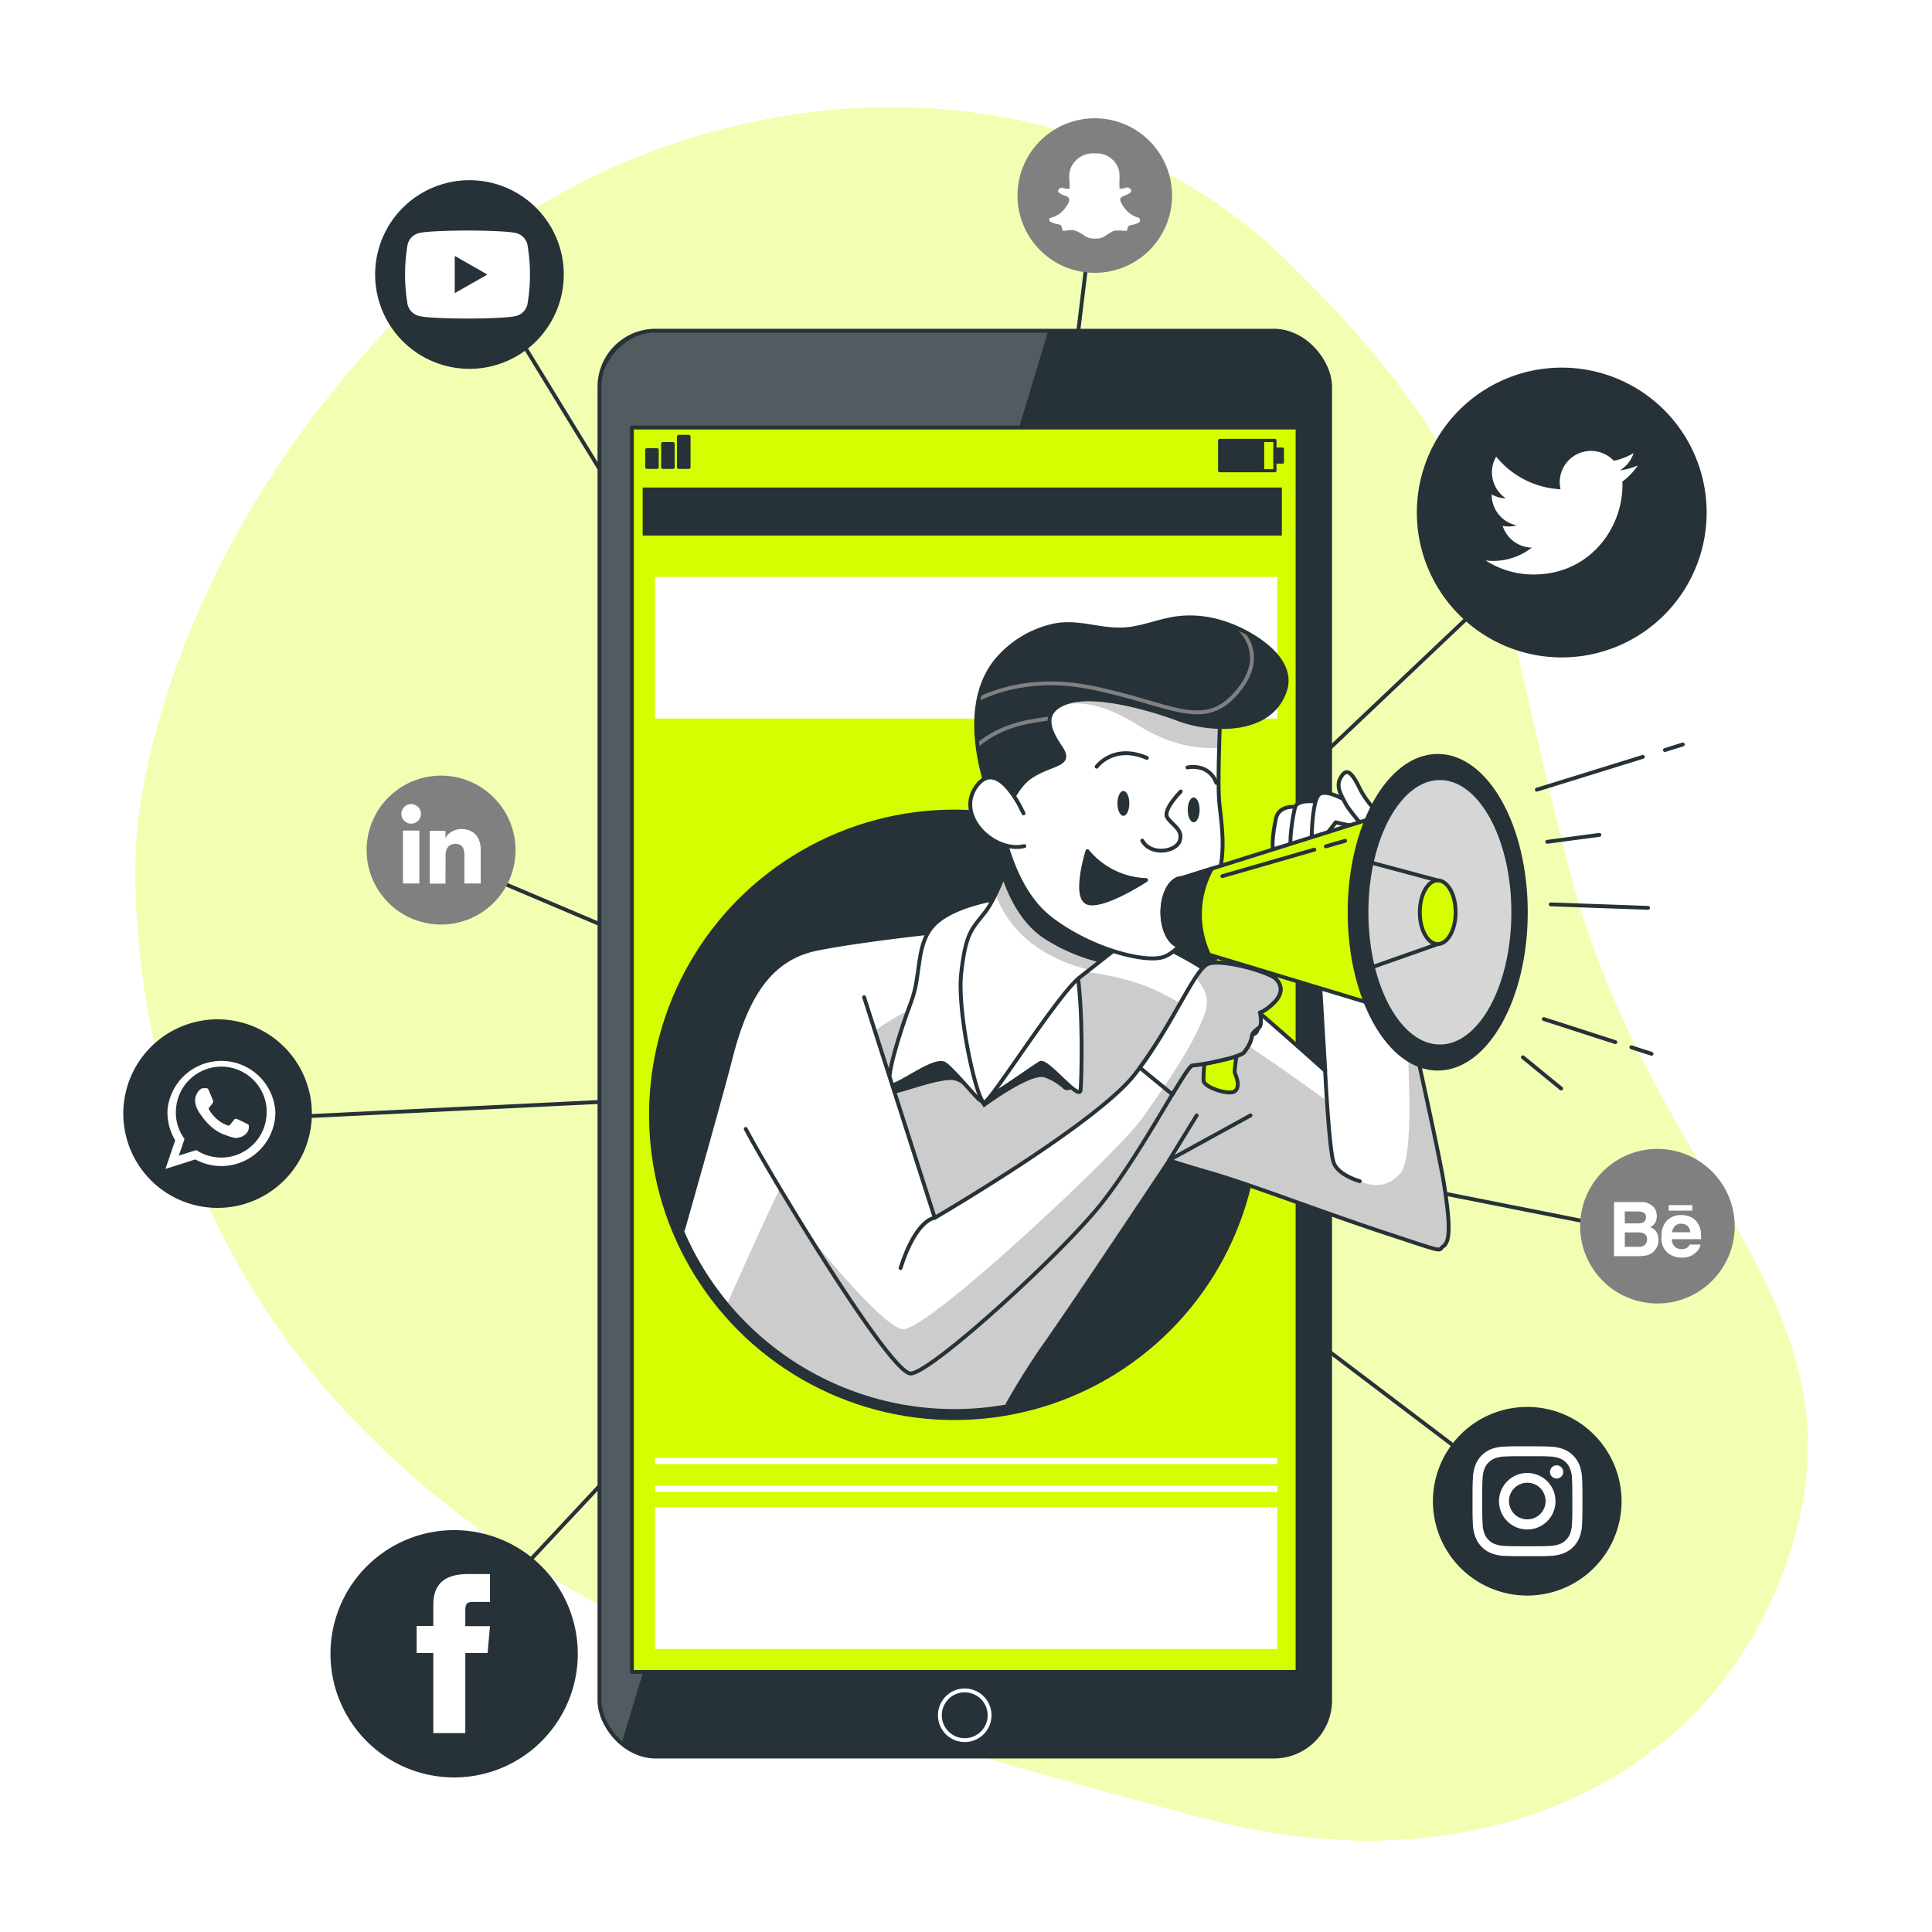<svg class="animated" id="freepik_stories-mobile-marketing" xmlns="http://www.w3.org/2000/svg" xmlns:xlink="http://www.w3.org/1999/xlink" viewBox="0 0 500 500" version="1.1" xmlns:svgjs="http://svgjs.com/svgjs"><style>svg#freepik_stories-mobile-marketing:not(.animated) .animable {opacity: 0;}svg#freepik_stories-mobile-marketing.animated #freepik--Icons--inject-66 {animation: 3s Infinite  linear wind;animation-delay: 0s;}svg#freepik_stories-mobile-marketing.animated #freepik--Character--inject-66 {animation: 3s Infinite  linear floating;animation-delay: 0s;}            @keyframes wind {                0% {                    transform: rotate( 0deg );                }                25% {                    transform: rotate( 1deg );                }                75% {                    transform: rotate( -1deg );                }            }                    @keyframes floating {                0% {                    opacity: 1;                    transform: translateY(0px);                }                50% {                    transform: translateY(-10px);                }                100% {                    opacity: 1;                    transform: translateY(0px);                }            }        </style><g id="freepik--background-simple--inject-66" class="animable" style="transform-origin: 251.459px 252.051px;"><path d="M35.51,215.39s-8.29,80,50.8,146.34,150.48,88.55,224.2,108.51,136.62-10.71,153.94-72.7-37-92.1-57.92-170.82S391.59,124.71,332.41,67s-165-50.81-229,14.87S35.51,215.39,35.51,215.39Z" style="fill: rgb(213, 255, 0); transform-origin: 251.459px 252.051px;" id="eltrukgp8idu" class="animable"></path><g id="elzdo4xiesz2"><path d="M35.51,215.39s-8.29,80,50.8,146.34,150.48,88.55,224.2,108.51,136.62-10.71,153.94-72.7-37-92.1-57.92-170.82S391.59,124.71,332.41,67s-165-50.81-229,14.87S35.51,215.39,35.51,215.39Z" style="fill: rgb(255, 255, 255); opacity: 0.7; transform-origin: 251.459px 252.051px;" class="animable"></path></g></g><g id="freepik--Icons--inject-66" class="animable animator-active" style="transform-origin: 240.425px 245.305px;"><polyline points="126.72 74.92 252.52 280.44 405.38 135.63" style="fill: none; stroke: rgb(38, 50, 56); stroke-linecap: round; stroke-linejoin: round; transform-origin: 266.05px 177.68px;" id="elr2wdf3z5dxm" class="animable"></polyline><polyline points="60.58 289.79 252.52 280.44 112.83 221.2" style="fill: none; stroke: rgb(38, 50, 56); stroke-linecap: round; stroke-linejoin: round; transform-origin: 156.55px 255.495px;" id="elns16lnrvvcm" class="animable"></polyline><polyline points="283.33 50.58 254.77 285.28 429.95 320.04" style="fill: none; stroke: rgb(38, 50, 56); stroke-linecap: round; stroke-linejoin: round; transform-origin: 342.36px 185.31px;" id="elkf4h59r284s" class="animable"></polyline><polyline points="115.75 426.71 252.52 280.44 394.4 387.95" style="fill: none; stroke: rgb(38, 50, 56); stroke-linecap: round; stroke-linejoin: round; transform-origin: 255.075px 353.575px;" id="elvfiejjs1yp" class="animable"></polyline><path d="M56.31,263.8a24.4,24.4,0,1,0,24.4,24.4A24.43,24.43,0,0,0,56.31,263.8Z" style="fill: rgb(38, 50, 56); transform-origin: 56.31px 288.2px;" id="elllkfk6ls58a" class="animable"></path><path d="M71.25,287.57a14,14,0,0,0-27.91-.25c0,.2,0,.4,0,.61a13.77,13.77,0,0,0,2,7.16l-2.52,7.43,7.74-2.46a14,14,0,0,0,20.71-12.13C71.26,287.81,71.26,287.69,71.25,287.57Zm-14,12a11.74,11.74,0,0,1-6.46-1.93l-4.51,1.44,1.47-4.33a11.5,11.5,0,0,1-2.24-6.83,10.55,10.55,0,0,1,.06-1.13A11.75,11.75,0,0,1,69,287c0,.3,0,.6,0,.91A11.72,11.72,0,0,1,57.29,299.58Z" style="fill: rgb(255, 255, 255); fill-rule: evenodd; transform-origin: 57.045px 288.54px;" id="elviqrm77n6w" class="animable"></path><path d="M63.7,290.72c-.35-.17-2-1-2.35-1.1s-.54-.17-.77.17-.89,1.1-1.08,1.33-.4.25-.75.08A9.18,9.18,0,0,1,56,289.51a9.93,9.93,0,0,1-1.9-2.34c-.2-.34,0-.53.15-.7s.34-.39.51-.59l.13-.16a3.13,3.13,0,0,0,.21-.41.61.61,0,0,0,0-.59c-.09-.17-.77-1.85-1.06-2.53s-.57-.56-.77-.56-.43,0-.66,0a1.24,1.24,0,0,0-.91.42,3.8,3.8,0,0,0-1.2,2.84,4.19,4.19,0,0,0,.18,1.16,7.64,7.64,0,0,0,1.22,2.35c.17.22,2.37,3.77,5.85,5.13s3.48.91,4.11.85a3.44,3.44,0,0,0,2.31-1.62,2.91,2.91,0,0,0,.2-1.61C64.26,291,64,290.89,63.7,290.72Z" style="fill: rgb(255, 255, 255); fill-rule: evenodd; transform-origin: 57.453px 288.06px;" id="ely1595148rh" class="animable"></path><path d="M121,46.64a24.41,24.41,0,0,0,0,48.81h0a24.41,24.41,0,1,0,0-48.81Z" style="fill: rgb(38, 50, 56); transform-origin: 121.494px 71.045px;" id="eley32ffcjy89" class="animable"></path><path d="M136.48,63.22a4,4,0,0,0-2.85-2.88c-2.53-.68-12.64-.68-12.64-.68s-10.11,0-12.63.68a4.06,4.06,0,0,0-2.86,2.88,46.09,46.09,0,0,0,0,15.66,4.08,4.08,0,0,0,2.86,2.88c2.52.68,12.63.68,12.63.68s10.11,0,12.64-.68a4.06,4.06,0,0,0,2.85-2.88,45.42,45.42,0,0,0,0-15.66Z" style="fill: rgb(255, 255, 255); transform-origin: 120.995px 71.05px;" id="elhza24legdt8" class="animable"></path><polygon points="117.69 75.86 117.69 66.24 126.14 71.05 117.69 75.86" style="fill: rgb(38, 50, 56); transform-origin: 121.915px 71.05px;" id="elxrxhqm9w9vr" class="animable"></polygon><path d="M117.53,396a32,32,0,1,0,32,32A32,32,0,0,0,117.53,396Z" style="fill: rgb(38, 50, 56); transform-origin: 117.53px 428px;" id="elk1fdqchfdrh" class="animable"></path><path d="M112.14,448.52h8.28V427.79h5.77l.62-6.94h-6.39v-4c0-1.64.32-2.28,1.91-2.28h4.48v-7.21h-5.73c-6.16,0-8.94,2.72-8.94,7.91v5.53h-4.31v7h4.31Z" style="fill: rgb(255, 255, 255); transform-origin: 117.32px 427.94px;" id="elghbao7suus8" class="animable"></path><path d="M395.26,364.11a24.41,24.41,0,1,0,24.4,24.4A24.43,24.43,0,0,0,395.26,364.11Z" style="fill: rgb(38, 50, 56); transform-origin: 395.25px 388.52px;" id="elnn6jntvy9pr" class="animable"></path><path d="M395.26,376.86c3.8,0,4.25,0,5.75.08a7.93,7.93,0,0,1,2.64.49,4.55,4.55,0,0,1,1.63,1.06,4.34,4.34,0,0,1,1.06,1.64,7.62,7.62,0,0,1,.49,2.64c.07,1.5.09,2,.09,5.74s0,4.25-.09,5.75a7.62,7.62,0,0,1-.49,2.64,4.23,4.23,0,0,1-1.06,1.63,4.45,4.45,0,0,1-1.63,1.07,7.93,7.93,0,0,1-2.64.49c-1.5.07-1.95.08-5.75.08s-4.25,0-5.75-.08a8,8,0,0,1-2.64-.49,4.45,4.45,0,0,1-1.63-1.07,4.23,4.23,0,0,1-1.06-1.63,7.62,7.62,0,0,1-.49-2.64c-.07-1.5-.09-1.95-.09-5.75s0-4.24.09-5.74a7.62,7.62,0,0,1,.49-2.64,4.34,4.34,0,0,1,1.06-1.64,4.55,4.55,0,0,1,1.63-1.06,8,8,0,0,1,2.64-.49c1.5-.07,1.95-.08,5.75-.08m0-2.56c-3.86,0-4.35,0-5.86.08A10.43,10.43,0,0,0,386,375a7.26,7.26,0,0,0-4.16,4.16,10.54,10.54,0,0,0-.66,3.45c-.07,1.52-.09,2-.09,5.86s0,4.35.09,5.87a10.54,10.54,0,0,0,.66,3.45A7.26,7.26,0,0,0,386,402a10.43,10.43,0,0,0,3.45.66c1.51.07,2,.08,5.86.08s4.35,0,5.86-.08a10.43,10.43,0,0,0,3.45-.66,7.26,7.26,0,0,0,4.16-4.16,10.54,10.54,0,0,0,.66-3.45c.07-1.52.09-2,.09-5.87s0-4.34-.09-5.86a10.54,10.54,0,0,0-.66-3.45,7.26,7.26,0,0,0-4.16-4.16,10.43,10.43,0,0,0-3.45-.66c-1.51-.07-2-.08-5.86-.08" style="fill: rgb(255, 255, 255); transform-origin: 395.31px 388.52px;" id="elukaxqyahg08" class="animable"></path><path d="M395.26,381.21a7.31,7.31,0,1,0,7.3,7.3,7.3,7.3,0,0,0-7.3-7.3m0,12a4.74,4.74,0,1,1,4.74-4.74,4.74,4.74,0,0,1-4.74,4.74" style="fill: rgb(255, 255, 255); transform-origin: 395.25px 388.52px;" id="elt2g7npqq59q" class="animable"></path><path d="M404.56,380.92a1.71,1.71,0,1,1-1.71-1.7,1.71,1.71,0,0,1,1.71,1.7" style="fill: rgb(255, 255, 255); transform-origin: 402.85px 380.93px;" id="el325k75sdqby" class="animable"></path><path d="M404.18,169.64h0a37,37,0,0,1-37-37h0a37,37,0,0,1,37-37h0a37,37,0,0,1,37,37h0A37,37,0,0,1,404.18,169.64Z" style="fill: rgb(38, 50, 56); stroke: rgb(38, 50, 56); stroke-linecap: round; stroke-linejoin: round; transform-origin: 404.18px 132.64px;" id="elbeslkt0q3bc" class="animable"></path><path d="M384.48,145.05a22.9,22.9,0,0,0,12.39,3.63c15,0,23.49-12.68,23-24.05a16.68,16.68,0,0,0,4-4.18,16.11,16.11,0,0,1-4.64,1.27,8.11,8.11,0,0,0,3.55-4.47,16.25,16.25,0,0,1-5.13,2,8.09,8.09,0,0,0-13.78,7.37,22.92,22.92,0,0,1-16.66-8.44,8.09,8.09,0,0,0,2.5,10.79,8.11,8.11,0,0,1-3.66-1,8.1,8.1,0,0,0,6.48,8,7.94,7.94,0,0,1-3.64.13,8.08,8.08,0,0,0,7.55,5.62A16.3,16.3,0,0,1,384.48,145.05Z" style="fill: rgb(255, 255, 255); transform-origin: 404.175px 132.687px;" id="elr02sf0jb8ch" class="animable"></path><path d="M114.15,200.73A19.27,19.27,0,1,0,133.42,220,19.29,19.29,0,0,0,114.15,200.73Z" style="fill: gray; transform-origin: 114.15px 220px;" id="elyzruj2cgbyp" class="animable"></path><rect x="104.29" y="214.95" width="4.24" height="13.69" style="fill: rgb(255, 255, 255); transform-origin: 106.41px 221.795px;" id="eljzdn2uval8" class="animable"></rect><path d="M106.39,213.16a2.53,2.53,0,1,0-2.51-2.53A2.52,2.52,0,0,0,106.39,213.16Z" style="fill: rgb(255, 255, 255); transform-origin: 106.41px 210.63px;" id="elb94wtvcb9lc" class="animable"></path><path d="M115.31,221.46c0-1.93.88-3.07,2.58-3.07s2.3,1.1,2.3,3.07v7.18h4.22V220c0-3.66-2.08-5.44-5-5.44a4.76,4.76,0,0,0-4.12,2.27V215h-4.07v13.69h4.07Z" style="fill: rgb(255, 255, 255); transform-origin: 117.815px 221.625px;" id="ely79kt85bisa" class="animable"></path><path d="M428.94,337.34h0a20,20,0,0,1-20-20h0a20,20,0,0,1,20-20h0a20,20,0,0,1,20,20h0A20,20,0,0,1,428.94,337.34Z" style="fill: gray; transform-origin: 428.94px 317.34px;" id="elu5mo6qyvlr" class="animable"></path><path d="M426,324.92a3.83,3.83,0,0,0,1.59-.7,3.91,3.91,0,0,0,1-1.11,4.06,4.06,0,0,0,.63-2.23,3.77,3.77,0,0,0-.55-2.06,3.12,3.12,0,0,0-1.62-1.24,3.34,3.34,0,0,0,1.07-.79,3.15,3.15,0,0,0,.65-2.07,3.57,3.57,0,0,0-.65-2.14,4.27,4.27,0,0,0-3.63-1.49h-6.78v14H424A9.51,9.51,0,0,0,426,324.92Zm-5.5-11.4h3.05a5.21,5.21,0,0,1,1.66.22,1.25,1.25,0,0,1,.75,1.29,1.34,1.34,0,0,1-.57,1.24,2.82,2.82,0,0,1-1.48.34h-3.41Zm0,9.16v-3.74h3.45a3.48,3.48,0,0,1,1.4.23,1.52,1.52,0,0,1,.9,1.51,1.77,1.77,0,0,1-.93,1.75,3.35,3.35,0,0,1-1.42.25Z" style="fill: rgb(255, 255, 255); transform-origin: 423.466px 318.083px;" id="el0p6ofv7w3vkq" class="animable"></path><path d="M431.53,324.19a5.65,5.65,0,0,0,3.65,1.27,5,5,0,0,0,3.91-1.51,3.33,3.33,0,0,0,1-1.87h-2.77a2.27,2.27,0,0,1-.55.71,2.3,2.3,0,0,1-1.51.48,2.79,2.79,0,0,1-1.5-.39,2.49,2.49,0,0,1-1.08-2.19h7.55a13,13,0,0,0-.08-2.06,5.28,5.28,0,0,0-.83-2.15,4.25,4.25,0,0,0-1.79-1.53,6,6,0,0,0-2.44-.49,5,5,0,0,0-3.71,1.44A5.64,5.64,0,0,0,430,320,5,5,0,0,0,431.53,324.19Zm1.94-6.9a2.16,2.16,0,0,1,1.62-.59,2.41,2.41,0,0,1,1.61.56,2.27,2.27,0,0,1,.72,1.64h-4.67A2.8,2.8,0,0,1,433.47,317.29Z" style="fill: rgb(255, 255, 255); transform-origin: 435.105px 319.963px;" id="elcjy9jfunojj" class="animable"></path><rect x="431.86" y="311.89" width="6.1" height="1.42" style="fill: rgb(255, 255, 255); transform-origin: 434.91px 312.6px;" id="ele5ndevpk0lq" class="animable"></rect><path d="M283.33,70.61h0a20,20,0,0,1-20-20h0a20,20,0,0,1,20-20h0a20,20,0,0,1,20,20h0A20,20,0,0,1,283.33,70.61Z" style="fill: gray; transform-origin: 283.33px 50.61px;" id="elhndt0axlg4f" class="animable"></path><path d="M294.94,56.46h0l0,0h0a2.65,2.65,0,0,0-.75-.27s0,0,0,0a6.47,6.47,0,0,1-3.09-2.25A6.89,6.89,0,0,1,290,52.07h0a.9.9,0,0,1,0-.79,0,0,0,0,0,0,0,2.16,2.16,0,0,1,1.06-.67h0a4.16,4.16,0,0,0,1.43-.74h0a.77.77,0,0,0,.21-.27.24.24,0,0,0,0-.09.5.5,0,0,0,0-.38h0a1.13,1.13,0,0,0-.5-.48h0a1,1,0,0,0-.86-.08h0a4.35,4.35,0,0,1-.76.22,0,0,0,0,0,0,0,1.93,1.93,0,0,1-.87,0s0-.11,0-.19h0c0-.53,0-1.07,0-1.63h0a15.13,15.13,0,0,0-.06-2.6h0a5.84,5.84,0,0,0-2.44-3.62,6.16,6.16,0,0,0-3-1.06h0c-.36,0-.71,0-1.07,0a6.26,6.26,0,0,0-6.06,3.88h0a7.14,7.14,0,0,0-.32,3.16h0a16.31,16.31,0,0,1,.05,2.08l0,0a2.93,2.93,0,0,1-1,0h0c-.24,0-.5-.14-.79-.22h0a1,1,0,0,0-.77.18h0a.79.79,0,0,0-.42.63v.06h0a.69.69,0,0,0,.26.42l.27.2h0a7.94,7.94,0,0,0,1.61.7h0a1.16,1.16,0,0,1,.72.68,2,2,0,0,1-.29,1.24h0A7.51,7.51,0,0,1,274,55.45a6,6,0,0,1-1.8.82h0a1.05,1.05,0,0,0-.64.37l0,.07a.53.53,0,0,0,.1.5.79.79,0,0,0,.27.21h0a6.38,6.38,0,0,0,1.65.58h0a5,5,0,0,1,1,.26l.11.28c.1.3.14.64.25,1a.31.31,0,0,0,.23.2.51.51,0,0,0,.39,0h0a6.42,6.42,0,0,1,2.61-.09h0A10.17,10.17,0,0,1,280.67,61h0a4.08,4.08,0,0,0,2,.72h0a13,13,0,0,0,1.66,0h0a3.09,3.09,0,0,0,1.31-.44h0c.89-.51,1.67-1.11,2.54-1.5h0a4.21,4.21,0,0,1,1-.11h0a12.85,12.85,0,0,1,2.15.1.09.09,0,0,0,.07,0,.4.4,0,0,0,.25-.13.38.38,0,0,0,.07-.15c0-.08,0-.11,0,0a.14.14,0,0,0,0-.06,2.94,2.94,0,0,1,.42-1,.58.58,0,0,1,.44-.14h0a7.46,7.46,0,0,0,1.7-.48h0a1.5,1.5,0,0,0,.69-.47h0a.49.49,0,0,0-.14-.7Z" style="fill: rgb(255, 255, 255); fill-rule: evenodd; transform-origin: 283.298px 50.715px;" id="elbp7zyxkrsaj" class="animable"></path></g><g id="freepik--Device--inject-66" class="animable" style="transform-origin: 249.685px 270.09px;"><rect x="155.14" y="85.59" width="189.09" height="369" rx="14.52" style="fill: rgb(38, 50, 56); transform-origin: 249.685px 270.09px;" id="el7zfdyi239tk" class="animable"></rect><g style="clip-path: url(&quot;#freepik--clip-path--inject-66&quot;); transform-origin: 213.22px 268.19px;" id="elbehza8zg81a" class="animable"><g id="el8g8d6736uu2"><path d="M171.43,85.59a16.29,16.29,0,0,0-16.29,16.29V438.29a16.26,16.26,0,0,0,5.84,12.5L271.3,85.59Z" style="fill: rgb(255, 255, 255); opacity: 0.2; transform-origin: 213.22px 268.19px;" class="animable"></path></g><path d="M256.1,443.91a6.43,6.43,0,1,0-6.42,6.43A6.42,6.42,0,0,0,256.1,443.91Z" style="fill: none; stroke: rgb(255, 255, 255); stroke-linecap: round; stroke-linejoin: round; transform-origin: 249.67px 443.91px;" id="elclnxz57e1eg" class="animable"></path></g><rect x="155.14" y="85.59" width="189.09" height="369" rx="14.52" style="fill: none; stroke: rgb(38, 50, 56); stroke-linecap: round; stroke-linejoin: round; transform-origin: 249.685px 270.09px;" id="elvrxmf9tdeod" class="animable"></rect><rect x="163.54" y="110.65" width="172.27" height="322.04" style="fill: rgb(213, 255, 0); stroke: rgb(38, 50, 56); stroke-linecap: round; stroke-linejoin: round; transform-origin: 249.675px 271.67px;" id="elgs0o9u0jgti" class="animable"></rect><circle cx="246.97" cy="288.52" r="78.99" style="fill: rgb(38, 50, 56); transform-origin: 246.97px 288.52px;" id="el520czo5819" class="animable"></circle><rect x="169.5" y="149.3" width="161.05" height="36.67" style="fill: rgb(255, 255, 255); transform-origin: 250.025px 167.635px;" id="eloulkft166d" class="animable"></rect><rect x="169.5" y="390.07" width="161.05" height="36.67" style="fill: rgb(255, 255, 255); transform-origin: 250.025px 408.405px;" id="elmpbaj2ojg7" class="animable"></rect><rect x="169.5" y="377.32" width="161.05" height="1.59" style="fill: rgb(255, 255, 255); transform-origin: 250.025px 378.115px;" id="el2qfwwbd6ixg" class="animable"></rect><rect x="169.5" y="384.49" width="161.05" height="1.59" style="fill: rgb(255, 255, 255); transform-origin: 250.025px 385.285px;" id="elpma9xmkmwf" class="animable"></rect><rect x="315.67" y="113.99" width="14.28" height="7.83" style="fill: none; stroke: rgb(38, 50, 56); stroke-linecap: round; stroke-linejoin: round; stroke-width: 0.821px; transform-origin: 322.81px 117.905px;" id="ell9dn7ri8t6b" class="animable"></rect><rect x="315.67" y="113.99" width="11.14" height="7.83" style="fill: rgb(38, 50, 56); stroke: rgb(38, 50, 56); stroke-linecap: round; stroke-linejoin: round; stroke-width: 0.725px; transform-origin: 321.24px 117.905px;" id="elgloqbnyeplq" class="animable"></rect><rect x="329.92" y="116.18" width="2.01" height="3.45" style="fill: rgb(38, 50, 56); stroke: rgb(38, 50, 56); stroke-linecap: round; stroke-linejoin: round; stroke-width: 0.725px; transform-origin: 330.925px 117.905px;" id="el0fw1eisvhhs" class="animable"></rect><rect x="167.42" y="116.42" width="2.62" height="4.49" style="fill: rgb(38, 50, 56); stroke: rgb(38, 50, 56); stroke-linecap: round; stroke-linejoin: round; stroke-width: 0.883px; transform-origin: 168.73px 118.665px;" id="elpy35jjtlozk" class="animable"></rect><rect x="171.54" y="114.84" width="2.62" height="6.07" style="fill: rgb(38, 50, 56); stroke: rgb(38, 50, 56); stroke-linecap: round; stroke-linejoin: round; stroke-width: 0.883px; transform-origin: 172.85px 117.875px;" id="el8yy9dcxi3v3" class="animable"></rect><rect x="175.65" y="112.98" width="2.62" height="7.93" style="fill: rgb(38, 50, 56); stroke: rgb(38, 50, 56); stroke-linecap: round; stroke-linejoin: round; stroke-width: 0.883px; transform-origin: 176.96px 116.945px;" id="elnbnzla5av6e" class="animable"></rect><rect x="166.32" y="126.17" width="165.42" height="12.44" style="fill: rgb(38, 50, 56); transform-origin: 249.03px 132.39px;" id="el3tispyfnjrd" class="animable"></rect></g><g id="freepik--Character--inject-66" class="animable" style="transform-origin: 299.755px 266.91px;"><g style="clip-path: url(&quot;#freepik--clip-path-2--inject-66&quot;); transform-origin: 299.755px 266.91px;" id="elo9gtsbf8qjh" class="animable"><path d="M164,363s21.08-73.4,25.06-89.09,10-25.9,22.42-28.39,35.35-4.8,35.35-4.8,19.93-2,34.37-1,27.65,8.72,34.62,14,27.15,23.41,27.15,23.41l-2.49-41.84,18.18,1.49s13.2,58.28,14.94,69,1.75,15.45,0,16.69,1.25,2-14.69-3.24-34.62-12.45-44.83-15.44-11.46-3.49-11.46-3.49-25,37.62-32.95,48.83a193.42,193.42,0,0,0-14.52,25" style="fill: rgb(255, 255, 255); transform-origin: 269.454px 304.71px;" id="el9yvw6k82unn" class="animable"></path><g style="clip-path: url(&quot;#freepik--clip-path-3--inject-66&quot;); transform-origin: 278.161px 312.511px;" id="elm7o8ecaujb" class="animable"><g id="elzvcv8plnvv"><path d="M373.57,322.39c1.75-1.24,1.75-6,0-16.69-1-6.39-6.15-29.7-10.11-47.48,1.57,21,2.18,41.52-1,45.35-7,8.28-17.23-2.6-17.23-2.6l-1.95-16.14s-34.86-25.71-47.94-30.07-27-5.23-40.53-.87-24.84,8.72-33.12,17-37,74.52-37,74.52l-3.25,19.67L255.12,374a193.42,193.42,0,0,1,14.52-25c8-11.21,32.95-48.83,32.95-48.83s1.25.5,11.46,3.49,28.89,10.21,44.83,15.44S371.83,323.64,373.57,322.39Z" style="opacity: 0.2; transform-origin: 278.161px 312.511px;" class="animable"></path></g></g><path d="M164,363s21.08-73.4,25.06-89.09,10-25.9,22.42-28.39,35.35-4.8,35.35-4.8,19.93-2,34.37-1,27.65,8.72,34.62,14,27.15,23.41,27.15,23.41l-2.49-41.84,18.18,1.49s13.2,58.28,14.94,69,1.75,15.45,0,16.69,1.25,2-14.69-3.24-34.62-12.45-44.83-15.44-11.46-3.49-11.46-3.49-25,37.62-32.95,48.83a193.42,193.42,0,0,0-14.52,25" style="fill: none; stroke: rgb(38, 50, 56); stroke-linecap: round; stroke-linejoin: round; transform-origin: 269.454px 304.71px;" id="el7ajffb0tf8" class="animable"></path><polyline points="309.7 288.67 302.59 300.23 323.63 288.67" style="fill: none; stroke: rgb(38, 50, 56); stroke-linecap: round; stroke-linejoin: round; transform-origin: 313.11px 294.45px;" id="elbr9t17r588u" class="animable"></polyline><path d="M342.94,277.06s1,20.67,2.24,23.91,6.73,4.73,6.73,4.73" style="fill: rgb(255, 255, 255); stroke: rgb(38, 50, 56); stroke-linecap: round; stroke-linejoin: round; transform-origin: 347.425px 291.38px;" id="ela26h1fc9mql" class="animable"></path><path d="M233.19,276.43s-2.72,6.45-1.36,6.45,10.19-3.39,14.27-3.39,8.49,7.13,8.49,7.13,11.89-8.83,15.63-7.81a13.64,13.64,0,0,1,4.93,2.92,1.66,1.66,0,0,0,2.75-1.19c.07-1.83.13-4.33.13-7.51,0-7.47-6.45-27.85-18.34-28.87s-13.93,7.47-19,17.66S233.19,276.43,233.19,276.43Z" style="fill: rgb(38, 50, 56); transform-origin: 254.74px 265.348px;" id="el9x0xxu18azq" class="animable"></path><path d="M258.76,232.48S247.3,234,242.07,239s-3.49,12.95-6.23,20.17-7.47,21.92-5,21.67,11.21-7.22,13.7-5.48,8.22,9,9.22,9.46,13.7-8.71,15.44-9.71,10.21,10,10.46,7,.75-20.67-1-31.38S264.49,232.73,258.76,232.48Z" style="fill: rgb(255, 255, 255); stroke: rgb(38, 50, 56); stroke-linecap: round; stroke-linejoin: round; transform-origin: 255.035px 258.658px;" id="elj4pdt1odlqn" class="animable"></path><path d="M262.74,218.53S258.51,231.48,255,236s-5,5.23-6.22,15.69,4.23,34.12,6,33.62,18.93-27.89,24.66-32.38,11.71-9.21,11.71-9.21-13.95-4.24-18.68-10.21A133.4,133.4,0,0,1,262.74,218.53Z" style="fill: rgb(255, 255, 255); transform-origin: 269.877px 251.924px;" id="eldpwrarf0y9g" class="animable"></path><g style="clip-path: url(&quot;#freepik--clip-path-4--inject-66&quot;); transform-origin: 274.405px 234.765px;" id="elu4rbh0iml" class="animable"><g id="elzo5hqnk3h"><path d="M281.91,251c4.85-3.81,9.23-7.27,9.23-7.27s-13.95-4.24-18.68-10.21a133.4,133.4,0,0,1-9.72-14.95,124.9,124.9,0,0,1-5.07,12.88C259.78,237.36,265.66,247,281.91,251Z" style="opacity: 0.2; transform-origin: 274.405px 234.785px;" class="animable"></path></g><path d="M272.46,233.48a133.4,133.4,0,0,1-9.72-14.95s-1.42,4.35-3.29,8.88c1.55,4.49,4.66,11.17,10.23,15.11A46.38,46.38,0,0,0,284.44,249l6.7-5.28S277.19,239.45,272.46,233.48Z" style="fill: rgb(38, 50, 56); transform-origin: 275.295px 233.765px;" id="elr4z2urz6r1g" class="animable"></path></g><path d="M262.74,218.53S258.51,231.48,255,236s-5,5.23-6.22,15.69,4.23,34.12,6,33.62,18.93-27.89,24.66-32.38,11.71-9.21,11.71-9.21-13.95-4.24-18.68-10.21A133.4,133.4,0,0,1,262.74,218.53Z" style="fill: none; stroke: rgb(38, 50, 56); stroke-linecap: round; stroke-linejoin: round; transform-origin: 269.877px 251.924px;" id="ela8p5113q2wr" class="animable"></path><path d="M315.79,185.41s-.74,16.69-.25,22.16,2.49,15-2,23.91-8.22,14.7-12.45,16.19-17.93-1.49-28.89-9.71-12.95-25.15-14.7-30.63.25-24.16,11.46-30.14a39.55,39.55,0,0,1,29.39-2.74C304.34,176.44,315.79,185.41,315.79,185.41Z" style="fill: rgb(255, 255, 255); transform-origin: 286.676px 210.422px;" id="el4ujc24bdmde" class="animable"></path><g style="clip-path: url(&quot;#freepik--clip-path-5--inject-66&quot;); transform-origin: 290.28px 183.179px;" id="el4ahu4d0oilo" class="animable"><g id="elhys7h2u1y9"><path d="M269,177.19a16.92,16.92,0,0,0-4.29,3.31l5.77,4.1s7.41-7.41,24,3.05c8.56,5.4,15.94,6.27,21.09,5.84.12-4.44.28-8.08.28-8.08s-11.45-9-17.43-11A39.55,39.55,0,0,0,269,177.19Z" style="opacity: 0.2; transform-origin: 290.28px 183.179px;" class="animable"></path></g></g><path d="M315.79,185.41s-.74,16.69-.25,22.16,2.49,15-2,23.91-8.22,14.7-12.45,16.19-17.93-1.49-28.89-9.71-12.95-25.15-14.7-30.63.25-24.16,11.46-30.14a39.55,39.55,0,0,1,29.39-2.74C304.34,176.44,315.79,185.41,315.79,185.41Z" style="fill: none; stroke: rgb(38, 50, 56); stroke-linecap: round; stroke-linejoin: round; transform-origin: 286.676px 210.422px;" id="el71n50sgfv0o" class="animable"></path><path d="M292.27,207.92c0,1.77-.69,3.21-1.54,3.21s-1.54-1.44-1.54-3.21.69-3.22,1.54-3.22S292.27,206.14,292.27,207.92Z" style="fill: rgb(38, 50, 56); transform-origin: 290.73px 207.915px;" id="elboxs4dtfj5" class="animable"></path><path d="M310.46,209.59c0,1.78-.69,3.22-1.54,3.22s-1.54-1.44-1.54-3.22.69-3.21,1.54-3.21S310.46,207.82,310.46,209.59Z" style="fill: rgb(38, 50, 56); transform-origin: 308.92px 209.595px;" id="elmn8m7igiiys" class="animable"></path><path d="M305.58,204.84s-4.73,4.73-3.49,6.72,4.14,3.11,3.24,6-7.47,4-9.71,0" style="fill: none; stroke: rgb(38, 50, 56); stroke-linecap: round; stroke-linejoin: round; transform-origin: 300.6px 212.5px;" id="elfurblh5q2ji" class="animable"></path><path d="M281.42,220.28a20.55,20.55,0,0,0,15.2,7.47s-10.22,6.72-14.7,6S281.42,220.28,281.42,220.28Z" style="fill: rgb(38, 50, 56); stroke: rgb(38, 50, 56); stroke-linecap: round; stroke-linejoin: round; transform-origin: 288.205px 227.042px;" id="elxqrehzfz6xj" class="animable"></path><path d="M283.81,198.42s4.34-6,13-2.27" style="fill: none; stroke: rgb(38, 50, 56); stroke-linecap: round; stroke-linejoin: round; transform-origin: 290.31px 196.674px;" id="elel9nsku0pff" class="animable"></path><path d="M307.32,198.61s5.48-1.26,7.47,4" style="fill: none; stroke: rgb(38, 50, 56); stroke-linecap: round; stroke-linejoin: round; transform-origin: 311.055px 200.544px;" id="el1ct4g2y8dyu" class="animable"></path><path d="M259.26,214.05s2.24-9.71,7.72-13.2,10.71-2.74,7.47-7.47-5-9.47,2-11.71,20.67,1.5,28.64,4.49,23.41,4,27.4-7.23c2.46-6.92-4.74-12.43-10-15.26-5.83-3.12-12.37-4.67-18.95-3.51-4,.69-7.81,2.26-11.81,2.66-6.77.69-12.74-2.45-19.49-.82a26.84,26.84,0,0,0-14.45,9C251.54,178.68,249.79,192.63,259.26,214.05Z" style="fill: rgb(38, 50, 56); transform-origin: 292.808px 186.913px;" id="eln1tmxq3pbrc" class="animable"></path><g style="clip-path: url(&quot;#freepik--clip-path-6--inject-66&quot;); transform-origin: 285.8px 178.345px;" id="elam9bqgz1tc" class="animable"><path d="M316.93,159.69s12.94,7,3.88,18.63-17.59,3.63-39.08-.51-34.16,6.47-34.16,6.47" style="fill: none; stroke: gray; stroke-linecap: round; stroke-linejoin: round; transform-origin: 285.8px 172.027px;" id="eli00y4bl9df" class="animable"></path><path d="M249.38,197s4.14-8,17.6-10.35,14.24-.26,14.24-.26" style="fill: none; stroke: gray; stroke-linecap: round; stroke-linejoin: round; transform-origin: 265.3px 191.267px;" id="eluevsfqh9yqs" class="animable"></path></g><path d="M259.26,214.05s2.24-9.71,7.72-13.2,10.71-2.74,7.47-7.47-5-9.47,2-11.71,20.67,1.5,28.64,4.49,23.41,4,27.4-7.23c2.46-6.92-4.74-12.43-10-15.26-5.83-3.12-12.37-4.67-18.95-3.51-4,.69-7.81,2.26-11.81,2.66-6.77.69-12.74-2.45-19.49-.82a26.84,26.84,0,0,0-14.45,9C251.54,178.68,249.79,192.63,259.26,214.05Z" style="fill: none; stroke: rgb(38, 50, 56); stroke-linecap: round; stroke-linejoin: round; transform-origin: 292.808px 186.913px;" id="elgqlta6yit3q" class="animable"></path><path d="M264.89,210.51s-6.46-14.79-12.15-7.09,4.62,17.44,12.36,15.55" style="fill: rgb(255, 255, 255); stroke: rgb(38, 50, 56); stroke-linecap: round; stroke-linejoin: round; transform-origin: 258.099px 210.203px;" id="elgr9o6mgi1oc" class="animable"></path><path d="M335.22,208.82s-4.23-.5-5,3-1.5,9,0,9,4.23-.74,5.23-3,2-9.22,2-9.22Z" style="fill: rgb(255, 255, 255); stroke: rgb(38, 50, 56); stroke-linecap: round; stroke-linejoin: round; transform-origin: 333.399px 214.71px;" id="elpngu792ov6s" class="animable"></path><path d="M341.94,207.57s-6-1-6.72,1.25-1.74,10-1,10.21,5.23-1.74,5.23-1.74Z" style="fill: rgb(255, 255, 255); stroke: rgb(38, 50, 56); stroke-linecap: round; stroke-linejoin: round; transform-origin: 337.951px 213.197px;" id="elmwwqgyqx5e" class="animable"></path><path d="M349.91,208.07s-7-4.48-8.71-2.24-1.75,11.46-1.75,11.46a3.81,3.81,0,0,0,3.49-1c1.25-1.49,2.74-3.48,2.74-3.48s5,1.24,5.73,1,2.49,0,2-2.49S349.91,208.07,349.91,208.07Z" style="fill: rgb(255, 255, 255); stroke: rgb(38, 50, 56); stroke-linecap: round; stroke-linejoin: round; transform-origin: 346.472px 211.291px;" id="elxlpwo6yldf" class="animable"></path><path d="M359.38,212.56a23.44,23.44,0,0,1-7.47-8.47c-2.49-5.23-3.74-5-5-2.74s.24,4.48,1.24,6.47,5.23,6.73,5.23,6.73Z" style="fill: rgb(255, 255, 255); stroke: rgb(38, 50, 56); stroke-linecap: round; stroke-linejoin: round; transform-origin: 352.904px 207.19px;" id="elo95hprfonnc" class="animable"></path><path d="M314.58,247.4s-3.61,30.83-3.05,32.5,6.66,3.61,8.05,2.5.56-3.33,0-4.72,4.72-27.22,4.72-27.22Z" style="fill: rgb(213, 255, 0); stroke: rgb(38, 50, 56); stroke-linecap: round; stroke-linejoin: round; transform-origin: 317.885px 265.063px;" id="elvsd72tqxpna" class="animable"></path><path d="M223.63,258.08l18.28,57.09s42-24.46,51.84-37.22,15.52-27.15,19-28.5,15.76,2,17.56,4,1.38,4.19-.8,6.25-3.42,2.35-3.42,2.35-.11,4.49-1.09,5.27-.75-.23-1,.77a7.77,7.77,0,0,1-1.15,3c-.72,1-1,1.52-1.69,1.79a22.92,22.92,0,0,1-4.45,1.38,58.62,58.62,0,0,1-8.18,1.5c-1.73.3-13,22.57-23.58,35.84s-44,43.7-49.25,43.86-36.09-50.78-42.7-63.29" style="fill: rgb(255, 255, 255); transform-origin: 262.219px 302.299px;" id="eltfp3ihu465p" class="animable"></path><g style="clip-path: url(&quot;#freepik--clip-path-7--inject-66&quot;); transform-origin: 270.401px 302.28px;" id="elif5uwhq82xq" class="animable"><g id="elzh93j82ikrr"><path d="M322.85,271.07a7.77,7.77,0,0,0,1.15-3c.22-1,0,0,1-.77s1.09-5.27,1.09-5.27,1.24-.29,3.42-2.35,2.61-4.31.8-6.25-14.11-5.3-17.56-4c-.9.35-2,1.6-3.2,3.48,1.83,3,4,4.83,2,10.07-3,8-10,18-16,26.5s-56,55.5-62,54.5c-4.9-.82-19.13-18-24.19-24.23,10.84,17.39,23.24,35.76,26.39,35.67,5.23-.16,38.69-30.58,49.25-43.86S306.8,276,308.53,275.74a58.62,58.62,0,0,0,8.18-1.5,22.92,22.92,0,0,0,4.45-1.38C321.9,272.59,322.13,272.09,322.85,271.07Z" style="opacity: 0.2; transform-origin: 270.401px 302.28px;" class="animable"></path></g></g><path d="M223.63,258.08l18.28,57.09s42-24.46,51.84-37.22,15.52-27.15,19-28.5,15.76,2,17.56,4,1.38,4.19-.8,6.25-3.42,2.35-3.42,2.35-.11,4.49-1.09,5.27-.75-.23-1,.77a7.77,7.77,0,0,1-1.15,3c-.72,1-1,1.52-1.69,1.79a22.92,22.92,0,0,1-4.45,1.38,58.62,58.62,0,0,1-8.18,1.5c-1.73.3-13,22.57-23.58,35.84s-44,43.7-49.25,43.86-36.09-50.78-42.7-63.29" style="fill: none; stroke: rgb(38, 50, 56); stroke-linecap: round; stroke-linejoin: round; transform-origin: 262.219px 302.299px;" id="el3nyws6692dv" class="animable"></path><path d="M241.91,315.17s-4.79.2-8.85,13" style="fill: none; stroke: rgb(38, 50, 56); stroke-linecap: round; stroke-linejoin: round; transform-origin: 237.485px 321.67px;" id="ela4mrq9ynlaw" class="animable"></path><path d="M316.71,274.24a22.92,22.92,0,0,0,4.45-1.38c.74-.27,1-.77,1.69-1.79a7.77,7.77,0,0,0,1.15-3c.22-1,.87-1.34,1.84-2.12s.22-3.92.22-3.92,1.24-.29,3.42-2.35,2.61-4.31.8-6.25-14.11-5.3-17.56-4S304.05,264,295,276.33l8.42,6.9c2.64-4.4,4.52-7.38,5.14-7.49A58.62,58.62,0,0,0,316.71,274.24Z" style="fill: rgb(255, 255, 255); transform-origin: 313.206px 266.184px;" id="ellfhq9qrbn4i" class="animable"></path><g style="clip-path: url(&quot;#freepik--clip-path-8--inject-66&quot;); transform-origin: 270.401px 302.28px;" id="el77m8o1ypjtr" class="animable"><g id="elgab6zvywrym"><path d="M322.85,271.07a7.77,7.77,0,0,0,1.15-3c.22-1,0,0,1-.77s1.09-5.27,1.09-5.27,1.24-.29,3.42-2.35,2.61-4.31.8-6.25-14.11-5.3-17.56-4c-.9.35-2,1.6-3.2,3.48,1.83,3,4,4.83,2,10.07-3,8-10,18-16,26.5s-56,55.5-62,54.5c-4.9-.82-19.13-18-24.19-24.23,10.84,17.39,23.24,35.76,26.39,35.67,5.23-.16,38.69-30.58,49.25-43.86S306.8,276,308.53,275.74a58.62,58.62,0,0,0,8.18-1.5,22.92,22.92,0,0,0,4.45-1.38C321.9,272.59,322.13,272.09,322.85,271.07Z" style="opacity: 0.2; transform-origin: 270.401px 302.28px;" class="animable"></path></g></g><path d="M316.71,274.24a22.92,22.92,0,0,0,4.45-1.38c.74-.27,1-.77,1.69-1.79a7.77,7.77,0,0,0,1.15-3c.22-1,.87-1.34,1.84-2.12s.22-3.92.22-3.92,1.24-.29,3.42-2.35,2.61-4.31.8-6.25-14.11-5.3-17.56-4S304.05,264,295,276.33l8.42,6.9c2.64-4.4,4.52-7.38,5.14-7.49A58.62,58.62,0,0,0,316.71,274.24Z" style="fill: none; stroke: rgb(38, 50, 56); stroke-linecap: round; stroke-linejoin: round; transform-origin: 313.206px 266.184px;" id="el8hnsw32ohx3" class="animable"></path><path d="M305.83,227.25c-2.75,0-5,4-5,8.84s2.23,8.84,5,8.84l61,18.43V208.07Z" style="fill: rgb(213, 255, 0); stroke: rgb(38, 50, 56); stroke-linecap: round; stroke-linejoin: round; transform-origin: 333.83px 235.715px;" id="elzr12fcq8p6" class="animable"></path><line x1="340.15" y1="219.89" x2="316.35" y2="226.74" style="fill: none; stroke: rgb(38, 50, 56); stroke-linecap: round; stroke-linejoin: round; transform-origin: 328.25px 223.315px;" id="el5d8gu3acmve" class="animable"></line><line x1="348.11" y1="217.6" x2="343.13" y2="219.04" style="fill: none; stroke: rgb(38, 50, 56); stroke-linecap: round; stroke-linejoin: round; transform-origin: 345.62px 218.32px;" id="elgrbtu7vzb0i" class="animable"></line><path d="M313.64,224.79l-7.81,2.46c-2.75,0-5,4-5,8.84s2.23,8.84,5,8.84l7.05,2.13A24.32,24.32,0,0,1,313.64,224.79Z" style="fill: rgb(38, 50, 56); stroke: rgb(38, 50, 56); stroke-linecap: round; stroke-linejoin: round; transform-origin: 307.235px 235.925px;" id="elyigxhddedb" class="animable"></path><ellipse cx="372.08" cy="236.09" rx="20.92" ry="37.13" style="fill: rgb(214, 214, 214); stroke: rgb(38, 50, 56); stroke-linecap: round; stroke-linejoin: round; transform-origin: 372.08px 236.09px;" id="ely4vyse58lu" class="animable"></ellipse><polyline points="372.08 227.85 352.15 222.52 350.41 236.72 352.65 251.16 372.08 244.33 372.83 228.25" style="fill: rgb(214, 214, 214); stroke: rgb(38, 50, 56); stroke-linecap: round; stroke-linejoin: round; transform-origin: 361.62px 236.84px;" id="elej9or3jte8l" class="animable"></polyline><path d="M372.08,195.62c-12.59,0-22.8,18.12-22.8,40.47s10.21,40.47,22.8,40.47,22.8-18.12,22.8-40.47S384.67,195.62,372.08,195.62Zm.56,75.2c-10.49,0-19-15.55-19-34.73s8.51-34.72,19-34.72,19,15.54,19,34.72S383.14,270.82,372.64,270.82Z" style="fill: rgb(38, 50, 56); stroke: rgb(38, 50, 56); stroke-linecap: round; stroke-linejoin: round; transform-origin: 372.08px 236.09px;" id="elq12vzpjhvqg" class="animable"></path><ellipse cx="372.08" cy="236.09" rx="4.64" ry="8.24" style="fill: rgb(213, 255, 0); stroke: rgb(38, 50, 56); stroke-linecap: round; stroke-linejoin: round; transform-origin: 372.08px 236.09px;" id="eldftcia6wjxu" class="animable"></ellipse><line x1="430.88" y1="194.11" x2="435.51" y2="192.67" style="fill: none; stroke: rgb(38, 50, 56); stroke-linecap: round; stroke-linejoin: round; transform-origin: 433.195px 193.39px;" id="elqdsj0enx6j9" class="animable"></line><line x1="397.73" y1="204.37" x2="425.17" y2="195.87" style="fill: none; stroke: rgb(38, 50, 56); stroke-linecap: round; stroke-linejoin: round; transform-origin: 411.45px 200.12px;" id="el7qbfsfioen7" class="animable"></line><line x1="401.33" y1="234.05" x2="426.51" y2="234.95" style="fill: none; stroke: rgb(38, 50, 56); stroke-linecap: round; stroke-linejoin: round; transform-origin: 413.92px 234.5px;" id="el00ao56aoi55w5" class="animable"></line><line x1="422.19" y1="271.04" x2="427.41" y2="272.72" style="fill: none; stroke: rgb(38, 50, 56); stroke-linecap: round; stroke-linejoin: round; transform-origin: 424.8px 271.88px;" id="eltxix85kv4jf" class="animable"></line><line x1="399.53" y1="263.73" x2="418.05" y2="269.71" style="fill: none; stroke: rgb(38, 50, 56); stroke-linecap: round; stroke-linejoin: round; transform-origin: 408.79px 266.72px;" id="elj69hnepu0o" class="animable"></line><line x1="400.43" y1="217.86" x2="413.92" y2="216.06" style="fill: none; stroke: rgb(38, 50, 56); stroke-linecap: round; stroke-linejoin: round; transform-origin: 407.175px 216.96px;" id="elv6rshlce01r" class="animable"></line><line x1="394.13" y1="273.62" x2="404.03" y2="281.72" style="fill: none; stroke: rgb(38, 50, 56); stroke-linecap: round; stroke-linejoin: round; transform-origin: 399.08px 277.67px;" id="elz587cr5w05j" class="animable"></line></g></g><defs>     <filter id="active" height="200%">         <feMorphology in="SourceAlpha" result="DILATED" operator="dilate" radius="2"></feMorphology>                <feFlood flood-color="#32DFEC" flood-opacity="1" result="PINK"></feFlood>        <feComposite in="PINK" in2="DILATED" operator="in" result="OUTLINE"></feComposite>        <feMerge>            <feMergeNode in="OUTLINE"></feMergeNode>            <feMergeNode in="SourceGraphic"></feMergeNode>        </feMerge>    </filter>    <filter id="hover" height="200%">        <feMorphology in="SourceAlpha" result="DILATED" operator="dilate" radius="2"></feMorphology>                <feFlood flood-color="#ff0000" flood-opacity="0.5" result="PINK"></feFlood>        <feComposite in="PINK" in2="DILATED" operator="in" result="OUTLINE"></feComposite>        <feMerge>            <feMergeNode in="OUTLINE"></feMergeNode>            <feMergeNode in="SourceGraphic"></feMergeNode>        </feMerge>            <feColorMatrix type="matrix" values="0   0   0   0   0                0   1   0   0   0                0   0   0   0   0                0   0   0   1   0 "></feColorMatrix>    </filter></defs><defs><clipPath id="freepik--clip-path--inject-66"><rect x="155.14" y="85.59" width="189.09" height="369" rx="14.52" style="fill:#263238;stroke:#263238;stroke-linecap:round;stroke-linejoin:round"></rect></clipPath><clipPath id="freepik--clip-path-2--inject-66"><path d="M438.67,153.27H237.31V213a76.14,76.14,0,1,0,70.75,121H438.67Z" style="fill:none"></path></clipPath><clipPath id="freepik--clip-path-3--inject-66"><path d="M164,363s21.08-73.4,25.06-89.09,10-25.9,22.42-28.39,35.35-4.8,35.35-4.8,19.93-2,34.37-1,27.65,8.72,34.62,14,27.15,23.41,27.15,23.41l-2.49-41.84,18.18,1.49s13.2,58.28,14.94,69,1.75,15.45,0,16.69,1.25,2-14.69-3.24-34.62-12.45-44.83-15.44-11.46-3.49-11.46-3.49-25,37.62-32.95,48.83a193.42,193.42,0,0,0-14.52,25" style="fill:#fff;stroke:#263238;stroke-linecap:round;stroke-linejoin:round"></path></clipPath><clipPath id="freepik--clip-path-4--inject-66"><path d="M262.74,218.53S258.51,231.48,255,236s-5,5.23-6.22,15.69,4.23,34.12,6,33.62,18.93-27.89,24.66-32.38,11.71-9.21,11.71-9.21-13.95-4.24-18.68-10.21A133.4,133.4,0,0,1,262.74,218.53Z" style="fill:#fff;stroke:#263238;stroke-linecap:round;stroke-linejoin:round"></path></clipPath><clipPath id="freepik--clip-path-5--inject-66"><path d="M315.79,185.41s-.74,16.69-.25,22.16,2.49,15-2,23.91-8.22,14.7-12.45,16.19-17.93-1.49-28.89-9.71-12.95-25.15-14.7-30.63.25-24.16,11.46-30.14a39.55,39.55,0,0,1,29.39-2.74C304.34,176.44,315.79,185.41,315.79,185.41Z" style="fill:#fff;stroke:#263238;stroke-linecap:round;stroke-linejoin:round"></path></clipPath><clipPath id="freepik--clip-path-6--inject-66"><path d="M259.26,214.05s2.24-9.71,7.72-13.2,10.71-2.74,7.47-7.47-5-9.47,2-11.71,20.67,1.5,28.64,4.49,23.41,4,27.4-7.23c2.46-6.92-4.74-12.43-10-15.26-5.83-3.12-12.37-4.67-18.95-3.51-4,.69-7.81,2.26-11.81,2.66-6.77.69-12.74-2.45-19.49-.82a26.84,26.84,0,0,0-14.45,9C251.54,178.68,249.79,192.63,259.26,214.05Z" style="fill:#263238;stroke:#263238;stroke-linecap:round;stroke-linejoin:round"></path></clipPath><clipPath id="freepik--clip-path-7--inject-66"><path d="M223.63,258.08l18.28,57.09s42-24.46,51.84-37.22,15.52-27.15,19-28.5,15.76,2,17.56,4,1.38,4.19-.8,6.25-3.42,2.35-3.42,2.35-.11,4.49-1.09,5.27-.75-.23-1,.77a7.77,7.77,0,0,1-1.15,3c-.72,1-1,1.52-1.69,1.79a22.92,22.92,0,0,1-4.45,1.38,58.62,58.62,0,0,1-8.18,1.5c-1.73.3-13,22.57-23.58,35.84s-44,43.7-49.25,43.86-36.09-50.78-42.7-63.29" style="fill:#fff;stroke:#263238;stroke-linecap:round;stroke-linejoin:round"></path></clipPath><clipPath id="freepik--clip-path-8--inject-66"><path d="M316.71,274.24a22.92,22.92,0,0,0,4.45-1.38c.74-.27,1-.77,1.69-1.79a7.77,7.77,0,0,0,1.15-3c.22-1,.87-1.34,1.84-2.12s.22-3.92.22-3.92,1.24-.29,3.42-2.35,2.61-4.31.8-6.25-14.11-5.3-17.56-4S304.05,264,295,276.33l8.42,6.9c2.64-4.4,4.52-7.38,5.14-7.49A58.62,58.62,0,0,0,316.71,274.24Z" style="fill:#fff;stroke:#263238;stroke-linecap:round;stroke-linejoin:round"></path></clipPath></defs></svg>